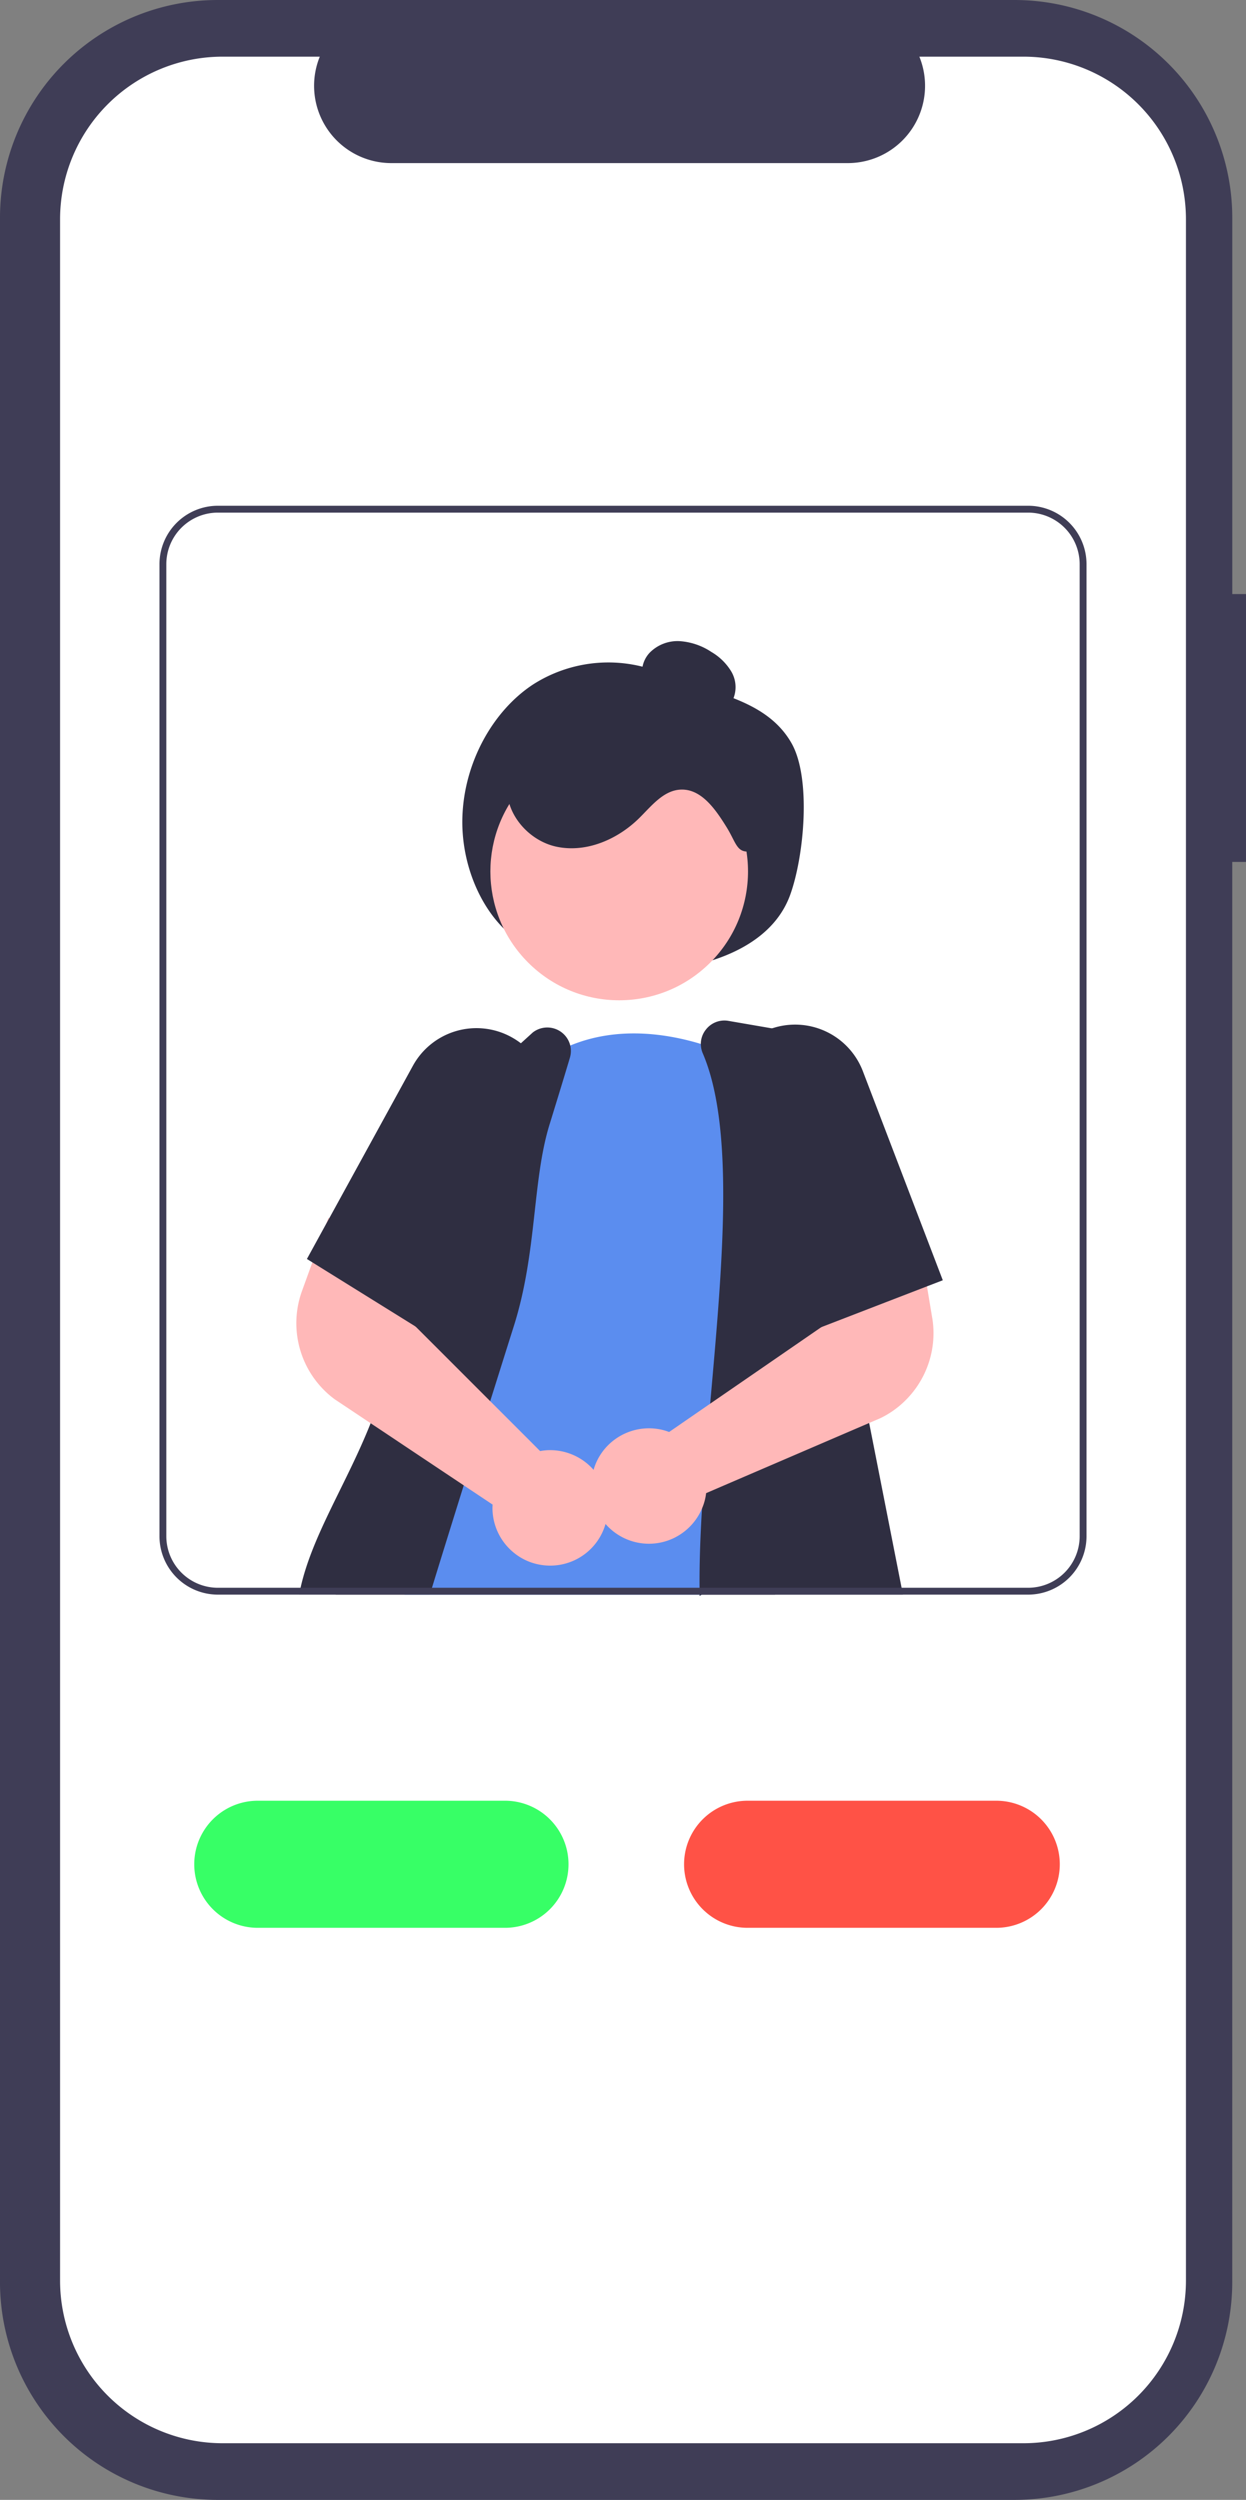 <svg xmlns="http://www.w3.org/2000/svg" width="149.642" height="300.108" viewBox="0 0 149.642 300.108">
  <rect x="0" y="0" width="149.642" height="300.108" fill="#808080" stroke="none"/>
  <g id="undraw_online_world_re_h4cb" transform="translate(-197.866)">
    <path id="패스_669" data-name="패스 669" d="M581.008,156.873h-1.649V111.7a26.145,26.145,0,0,0-26.144-26.144h-95.7A26.145,26.145,0,0,0,431.366,111.7V359.519a26.145,26.145,0,0,0,26.145,26.145h95.7a26.145,26.145,0,0,0,26.145-26.144V189.027h1.649Z" transform="translate(-233.5 -85.555)" fill="#3f3d56"/>
    <path id="패스_670" data-name="패스 670" d="M584.076,121.575V369.03a19.526,19.526,0,0,1-19.525,19.525H468.387a19.526,19.526,0,0,1-19.525-19.525V121.575a19.526,19.526,0,0,1,19.525-19.525h11.666a9.281,9.281,0,0,0,8.589,12.779H543.47a9.281,9.281,0,0,0,8.59-12.779h12.49a19.526,19.526,0,0,1,19.526,19.525Z" transform="translate(-243.781 -95.248)" fill="#fff"/>
    <path id="패스_671" data-name="패스 671" d="M574.3,312.711c-5.108-2.347-8.466-9.055-8.274-15.672s3.673-12.8,8.475-15.96a16.786,16.786,0,0,1,15.885-1.2c5.154,2.194,12.074,2.791,15.172,8.244,2.381,4.19,1.523,13.539-.162,18.2-1.457,4.027-5.019,6.3-8.493,7.566a28.558,28.558,0,0,1-23.627-1.9Z" transform="translate(-312.629 -198.9)" fill="#2f2e41"/>
    <path id="패스_672" data-name="패스 672" d="M581.716,516.5l-2.157-8.792-.153-.631a2.831,2.831,0,0,0-2.012-2.045l-2.153-.577-1.909-.516-4.12-1.105h0l-8.326-2.235-7.369-1.983-1.781-.478-4.895-1.315L543.8,496l-4.721-1.266-.379-.1a2.846,2.846,0,0,0-3.336,1.6q-.309.711-.606,1.447A103.4,103.4,0,0,0,529.3,516.5c-.054.272-.111.548-.161.825h43.71c0,.05,0,.095,0,.144.074-.045.148-.091.223-.144h8.841Z" transform="translate(-290.956 -325.889)" fill="#2f2e41"/>
    <circle id="타원_156" data-name="타원 156" cx="15.47" cy="15.47" r="15.47" transform="translate(250.353 104.614) rotate(-45)" fill="#ffb8b8"/>
    <path id="패스_673" data-name="패스 673" d="M585.3,448.154a32.265,32.265,0,0,1-5.386,4.8c-.4.284-.808.561-1.225.825-.074.054-.148.1-.223.144,0-.049,0-.095,0-.144H543.023a2.106,2.106,0,0,1-.2-.19c-.223-.2-.441-.417-.652-.635a20.342,20.342,0,0,1-3.48-4.8l4.33-12.243,1.666-4.722,2.421-6.837,2.606-7.377a17.642,17.642,0,0,1-.553-2.082v0c-2.47-12.528,9.686-24.684,9.686-24.684q.142-.111.285-.21a17.951,17.951,0,0,1,3.79-2.144c5.7-2.363,11.666-1.41,15.682-.19a30.684,30.684,0,0,1,4.082,1.551c.47.223.726.363.726.363l.4,12.107.544,16.552.293,9.233.367,11.649.157,5.043Z" transform="translate(-296.567 -262.341)" fill="#5b8def"/>
    <path id="패스_674" data-name="패스 674" d="M659.369,450.743l-3.893-19.773-.544-2.763,2.631-11.777-1.233-6.264-4.6-23.36a2.853,2.853,0,0,0-2.3-2.247l-5.625-.969-5.225-.9a2.805,2.805,0,0,0-2.709,1.039,2.769,2.769,0,0,0-.615,1.728,2.878,2.878,0,0,0,.235,1.13c3.814,8.895,2.388,25.059,1.01,40.688-.041.458-.083.915-.12,1.373-.289,3.249-.561,6.449-.784,9.538-.074,1.027-.14,2.045-.2,3.047-.2,3.34-.318,6.536-.293,9.513,0,.276,0,.553.012.825,0,.049,0,.095,0,.144.074-.045.148-.091.223-.144h24.185Z" transform="translate(-353.223 -260.135)" fill="#2f2e41"/>
    <path id="패스_675" data-name="패스 675" d="M551.038,386.844a2.841,2.841,0,0,0-4.5-1.563l-1.431,1.3-10.857,9.884a2.813,2.813,0,0,0-.709,1c-1.01,2.421-2.895,6.977-5.122,12.651-.788,2.012-1.62,4.169-2.474,6.416-1.423,3.748,3.336,9.488,1.909,13.554q-.371,1.07-.788,2.1c-2.891,7.278-7,13.427-8.416,19.752-.062.276-.124.553-.181.825h15.707c.021-.062.041-.124.062-.19.062-.21.128-.421.194-.635,1.159-3.781,2.454-7.934,3.818-12.3q.284-.9.569-1.818.86-2.74,1.748-5.563c.083-.272.169-.544.256-.817q.3-.953.6-1.905.4-1.249.792-2.507c.685-2.177,1.373-4.367,2.062-6.544,2.792-8.862,2.181-17.385,4.284-24.189.033-.1.062-.194.091-.289.9-2.928,1.7-5.526,2.342-7.69A2.832,2.832,0,0,0,551.038,386.844Z" transform="translate(-284.686 -261.335)" fill="#2f2e41"/>
    <path id="패스_676" data-name="패스 676" d="M626.606,280.594a2.559,2.559,0,0,0,2.719-1.518,3.685,3.685,0,0,0-.262-3.236,6.761,6.761,0,0,0-2.378-2.333,7.814,7.814,0,0,0-3.767-1.3,4.7,4.7,0,0,0-3.649,1.385,3.387,3.387,0,0,0-.612,3.734,5,5,0,0,0,2.909,2.118,17.065,17.065,0,0,0,7.166.941Z" transform="translate(-343.377 -195.236)" fill="#2f2e41"/>
    <path id="패스_677" data-name="패스 677" d="M609.029,311.5c-2.411.7-2.279-.6-3.6-2.732s-3.04-4.647-5.547-4.513c-2.055.11-3.485,1.976-4.95,3.421-2.61,2.576-6.4,4.207-9.981,3.421s-6.535-4.482-5.748-8.063a7.522,7.522,0,0,1,3.7-4.7,15.135,15.135,0,0,1,5.873-1.717,31.271,31.271,0,0,1,13.492,1.411c3,1.005,6.007,2.631,7.5,5.417s2.8,6.817-.11,8.058Z" transform="translate(-320.299 -209.462)" fill="#2f2e41"/>
    <path id="패스_680" data-name="패스 680" d="M553.368,470.369c-.074-.091-.157-.177-.239-.264a6.96,6.96,0,0,0-5.254-2.095,7.221,7.221,0,0,0-.924.107l-.173-.173L545,466.162l-4.041-4.037-2.507-2.507-3.691-3.691-2.771-2.767-1.076-1.076,1.9-7.443-4.858-1.942-6.33-2.528-.1-.041-.235.643-1.691,4.689-1.262,3.484a11.357,11.357,0,0,0,2.816,12,11.145,11.145,0,0,0,1.142.961l4.305,2.87,1.414.94,2.656,1.773,4.383,2.924,2.73,1.819,3.464,2.309a6.407,6.407,0,0,0-.012.68,6.933,6.933,0,0,0,2.52,5.064,6.794,6.794,0,0,0,3.134,1.464h0a6.912,6.912,0,0,0,7.913-4.866,6.508,6.508,0,0,0,.264-1.443A6.87,6.87,0,0,0,553.368,470.369Z" transform="translate(-284.22 -293.917)" fill="#ffb8b8"/>
    <path id="패스_681" data-name="패스 681" d="M644.509,456.111l-.635-3.81-.907-5.431-5.179,1.039-6.734,1.353.524,7.666-.388.268L622.762,463l-4.919,3.385-4.9,3.377,0,0-.037.025a6.285,6.285,0,0,0-.887-.272,6.942,6.942,0,0,0-5.546,1.105,6.87,6.87,0,0,0-1.856,1.959,6.71,6.71,0,0,0-.779,1.744,7.1,7.1,0,0,0-.239,1.192,6.914,6.914,0,0,0,1.678,5.32,6.911,6.911,0,0,0,7.666,1.913h0a6.391,6.391,0,0,0,.9-.421,6.924,6.924,0,0,0,3.015-3.361,6.6,6.6,0,0,0,.379-1.163,6.673,6.673,0,0,0,.111-.672l1.621-.7,4.161-1.79,13.806-5.938,1.336-.573a11.106,11.106,0,0,0,3.068-2.19,11.349,11.349,0,0,0,3.171-9.839Z" transform="translate(-334.681 -297.877)" fill="#ffb8b8"/>
    <path id="패스_682" data-name="패스 682" d="M549.541,391.374a8.712,8.712,0,0,0-.953-2.28,8.524,8.524,0,0,0-2.14-2.408,8.97,8.97,0,0,0-1.146-.746,8.711,8.711,0,0,0-11.822,3.443L523.43,407.7l-.334.6-2.346,4.28.656.408,5.88,3.654,6.507,4.045.458.285,4.367-6.977v0l9.88-15.8a8.774,8.774,0,0,0,.907-1.934c.029-.095.058-.194.087-.289A8.637,8.637,0,0,0,549.541,391.374Z" transform="translate(-286.025 -261.441)" fill="#2f2e41"/>
    <path id="패스_683" data-name="패스 683" d="M658.662,389.434a8.715,8.715,0,0,0-10.911-5.142q-.4.136-.792.309a8.655,8.655,0,0,0-3.674,3.105,8.507,8.507,0,0,0-.9,1.744,8.666,8.666,0,0,0,.2,6.664l1.827,4.062,9.018,20.074.247-.095,7.831-3.023,4.854-1.872,1.9-.73Z" transform="translate(-357.167 -260.836)" fill="#2f2e41"/>
    <path id="패스_684" data-name="패스 684" d="M525.047,625.048h-29.69a7.629,7.629,0,0,1,0-15.257h29.69a7.629,7.629,0,1,1,0,15.257Z" transform="translate(-266.62 -393.616)" fill="#37ff66"/>
    <path id="패스_685" data-name="패스 685" d="M668.128,625.048h-29.69a7.629,7.629,0,1,1,0-15.257h29.69a7.629,7.629,0,1,1,0,15.257Z" transform="translate(-350.7 -393.616)" fill="#ff5246"/>
    <path id="패스_687" data-name="패스 687" d="M582.138,232.79H484.82a7.02,7.02,0,0,0-7.01,7.01V356.5a7.02,7.02,0,0,0,7.01,7.01h97.317a7.018,7.018,0,0,0,7.01-7.01V239.8A7.018,7.018,0,0,0,582.138,232.79ZM588.323,356.5a6.193,6.193,0,0,1-6.185,6.185H484.82a6.193,6.193,0,0,1-6.186-6.185V239.8a6.193,6.193,0,0,1,6.186-6.185h97.317a6.193,6.193,0,0,1,6.185,6.185Z" transform="translate(-260.792 -172.076)" fill="#3f3d56"/>
  </g>
</svg>
